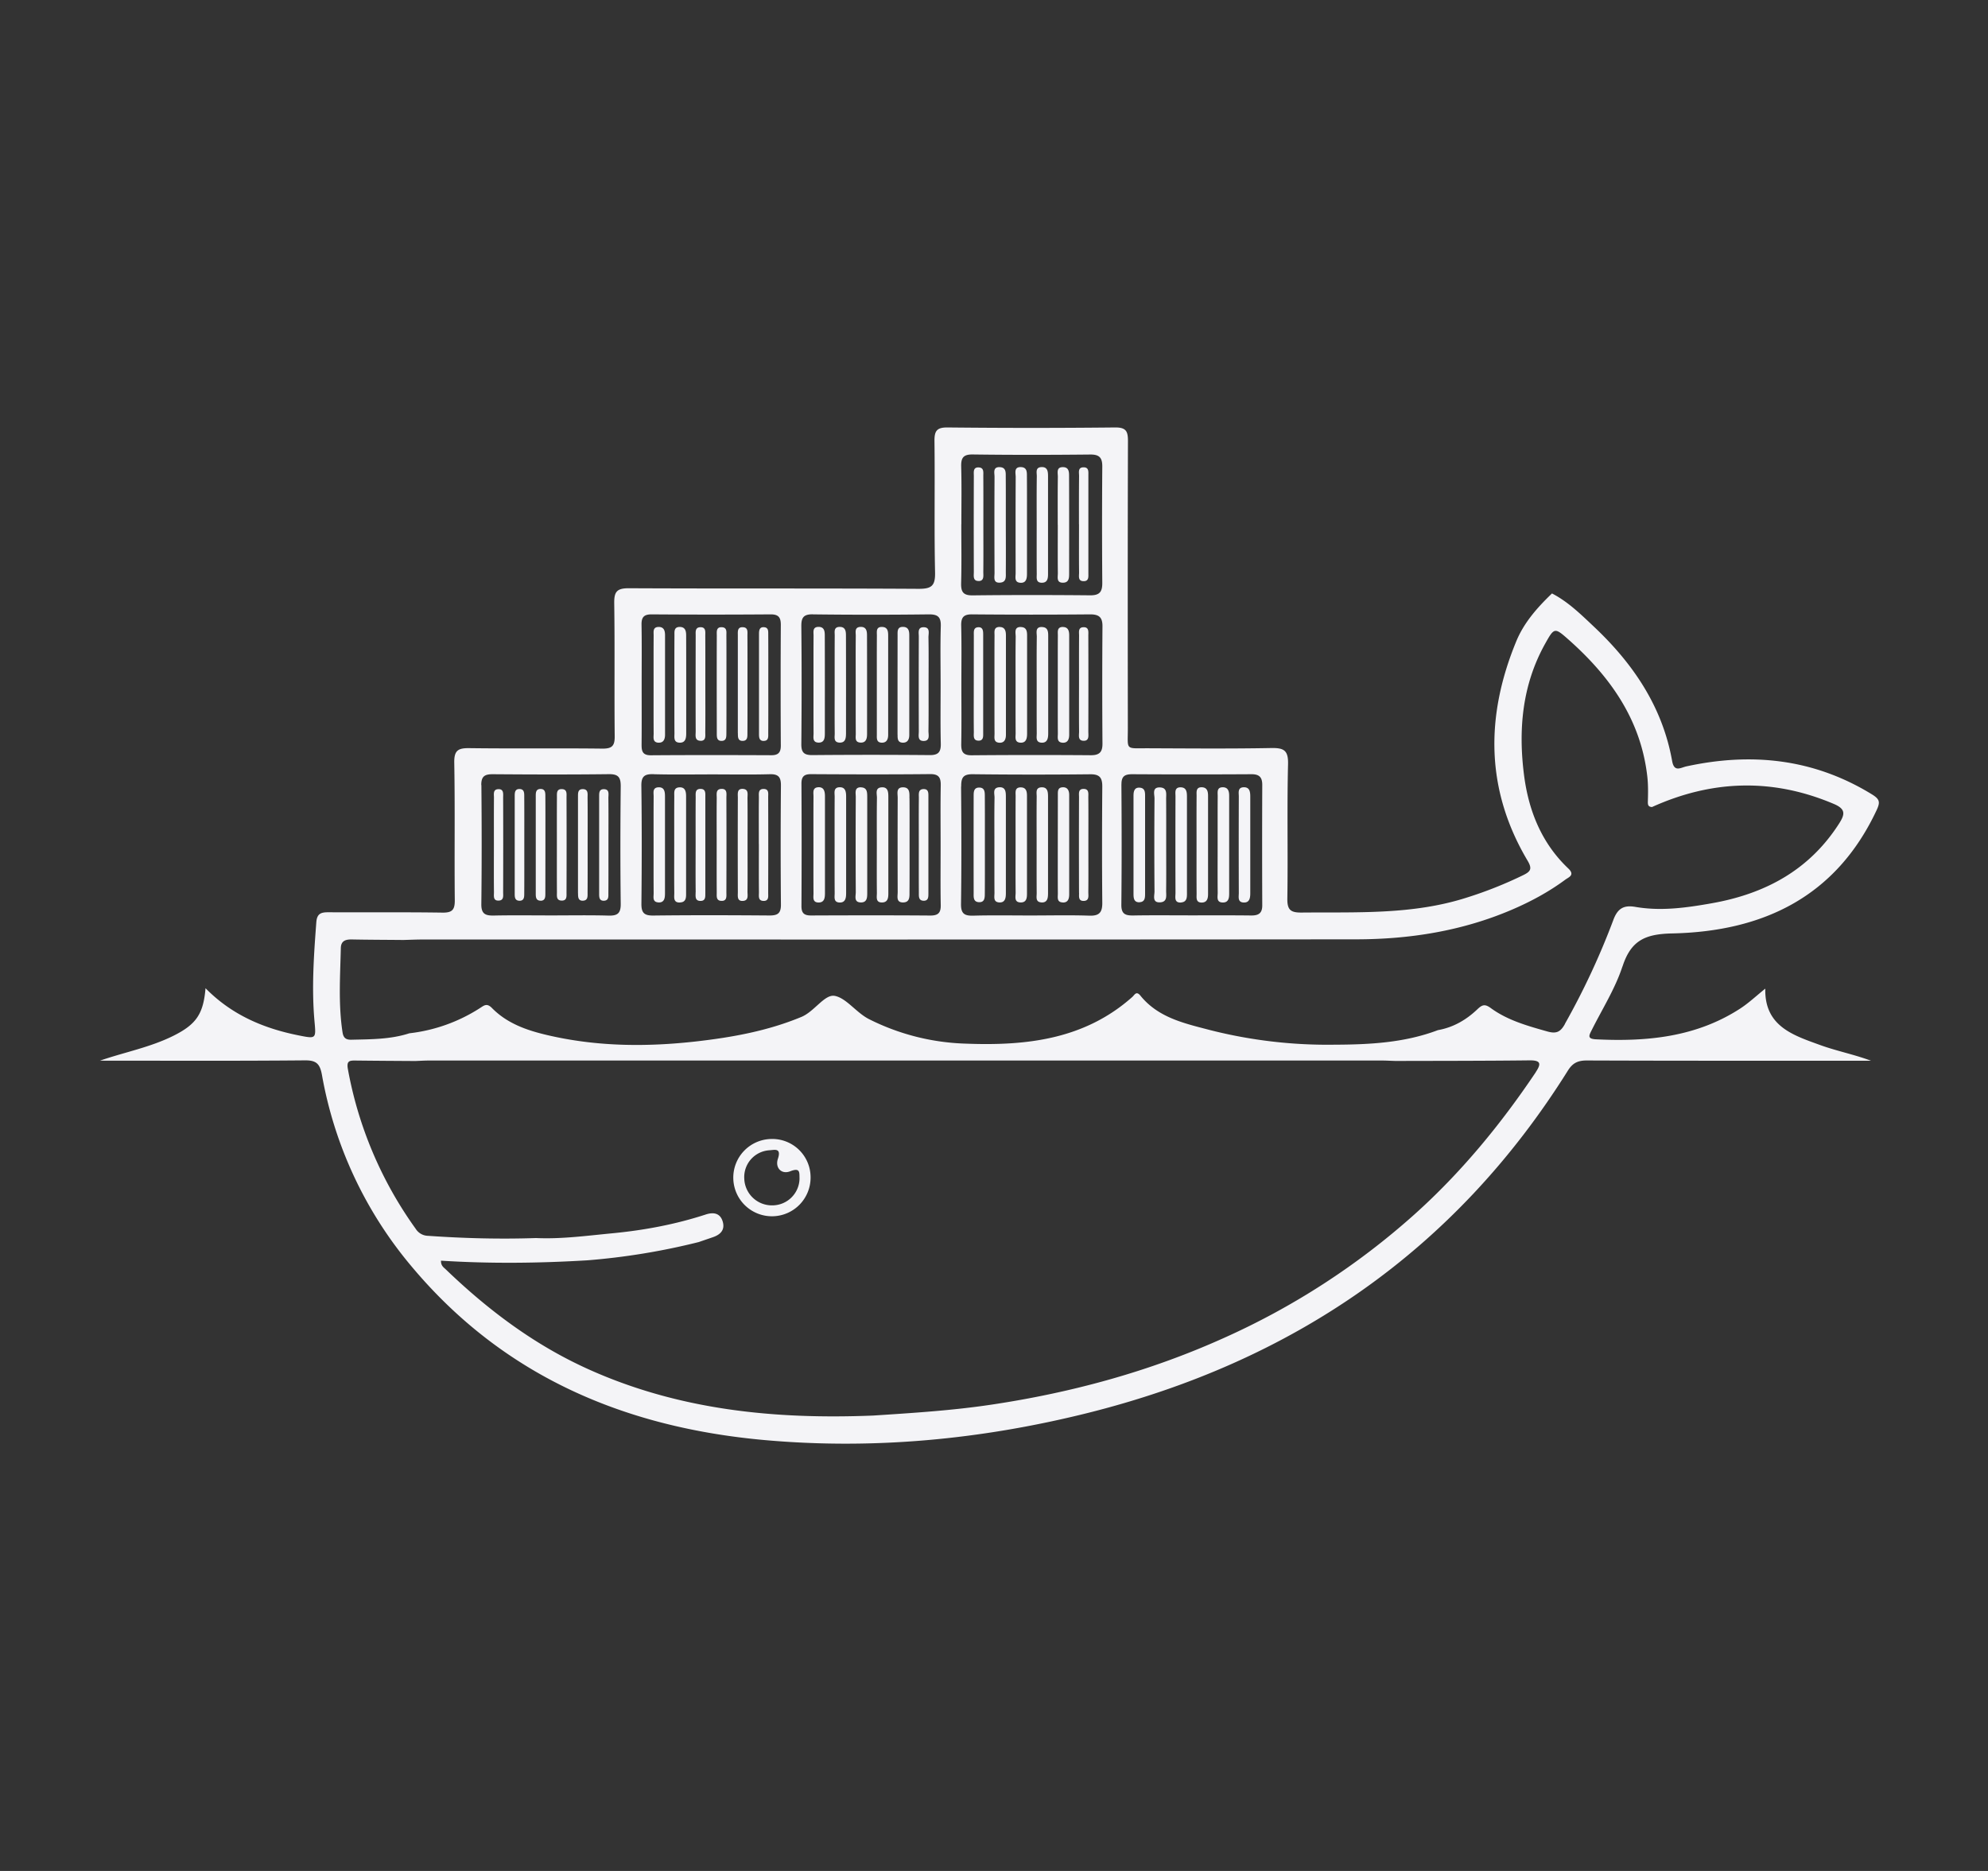 <svg height="32" width="34" xmlns="http://www.w3.org/2000/svg">
    <rect width="100%" height="100%" fill="#333333" stroke="none"/>
    <g fill="#f4f4f7">
        <path d="M16.734 15.43c.115.01.108-.086.109-.162.002-.266.001-.532.001-.798 0-.283.001-.566-.001-.85 0-.068.001-.15-.096-.15s-.095.081-.095.15a452.65 452.65 0 0 0 0 1.648c0 .067-.01.154.083.162zm3.468.005c.107-.009.098-.103.098-.179v-1.624c0-.08-.004-.167-.112-.166-.105.001-.084.091-.084.155-.002.55-.002 1.1 0 1.65 0 .07-.028.175.098.165zm-2.027.001c.092.004.111-.066.111-.14v-1.7c0-.079-.032-.139-.12-.13-.084.008-.073.082-.074.14l-.001.85c0 .275-.001.55.001.824.001.063-.023.151.083.155zm-.712-.001c.093-.002.101-.078.101-.149v-1.674c0-.073-.012-.144-.106-.145-.107-.001-.088.086-.088.15-.002.275-.001.55-.001.824s-.002.55.001.824c.001.069-.033.172.093.17zm-.648-4.579c0-.06-.001-.133-.086-.128s-.074.081-.074.139l-.001.824c0 .275-.002.549.001.824.001.063-.02.155.085.153.084-.002.075-.081.075-.138zm.993 4.579c.109.007.116-.079.116-.16v-1.649c0-.081-.007-.167-.116-.16-.103.007-.077.097-.078.16-.003.275-.001.55-.001.824s-.001.55.001.824c.001.063-.025.153.078.16zm-.801-.989c0 .275-.001.55.001.824.001.063-.025.154.074.164.107.011.121-.072.121-.156v-1.649c0-.079-.002-.17-.112-.164-.122.007-.08.113-.082.181-.005.266-.002.533-.002.799zm3.458.842c0 .065-.016.151.09.149.092-.002.106-.074.106-.147v-1.676c0-.072-.012-.145-.104-.149-.107-.004-.092.081-.092.147-.002.275-.001.55-.001.825 0 .284-.001.567.001.851zm-6.473-2.587c.11.006.115-.081.115-.161 0-.557.001-1.114-.001-1.672 0-.07-.008-.145-.104-.146-.109-.001-.088.085-.088.148-.002.274-.001.549-.001.823 0 .283-.001.566.001.849.001.063-.024.153.079.159zm1.359-.134c0 .06-.002.129.081.135.089.006.119-.054.119-.132v-1.701c0-.07-.008-.144-.104-.147-.105-.003-.096.078-.096.144l-.001.85v.85zm-1.362.898c-.1.009-.075.099-.076.163-.002.275-.001.55-.001.825s-.001.55.001.825c.001.063-.023.154.081.158.108.004.115-.083.115-.163v-1.65c0-.083-.014-.167-.12-.158zm.365-.764c.11.006.114-.081.115-.161 0-.557.001-1.114-.001-1.672 0-.07-.008-.145-.104-.146-.109-.001-.088.085-.088.148-.002.274-.001.549-.001.823 0 .283-.002.566.001.849.001.063-.025.153.079.159zm.642-.136c0 .058-.009.131.077.137.09.006.117-.056.117-.134v-1.697c0-.069-.006-.145-.102-.148-.109-.004-.091.081-.091.145-.002.274-.001.549-.001.823zm-.278.136c.092.004.11-.066.111-.14 0-.566.001-1.132-.001-1.697 0-.071-.012-.144-.108-.142-.109.002-.084.09-.084.152-.003.274-.001.549-.001.823 0 .283-.001.566.001.849.001.063-.024.151.083.155zm2.652-2.897c0 .063-.025.154.075.163.108.01.119-.074.119-.157v-.823c0-.274.001-.549-.001-.823-.001-.075.011-.17-.1-.175-.127-.005-.092.101-.092.168-.003.549-.002 1.097-.001 1.646zm1.243 1.07c0-.063.017-.154-.09-.146-.086.006-.068.086-.068.141-.002.265-.001.53-.001.795 0 .282-.002.564.001.846.001.062-.026.157.076.16s.082-.092.082-.155c.002-.547.002-1.094 0-1.642zm.876 4.557c.096-.004.095-.083.095-.152v-1.65c0-.068.005-.149-.09-.157s-.108.066-.108.139v1.677c0 .071.006.148.103.144zm-1.309-4.708c-.108 0-.087.086-.088.15-.002.274-.001.549-.001.823 0 .283-.001.566.001.849.001.063-.023.151.08.158.09.006.114-.062.114-.137v-1.697c0-.071-.013-.144-.107-.145zm-1.083 0c-.108 0-.087.086-.088.15-.002.274-.001.549-.001.823 0 .283-.001.566.001.849.001.063-.023.151.081.158.09.006.114-.062.114-.137v-1.697c0-.071-.013-.145-.107-.145zm1.357-1.756c0 .274-.002.549.001.823.001.062-.025.154.085.15.085-.003.074-.081.074-.138V8.13c0-.057.011-.134-.075-.137-.111-.004-.083.089-.084.151-.003.274-.002.549-.002.823zm-.991 1.757c-.126-.005-.091.101-.092.169-.004.266-.002.531-.002.797 0 .283-.001.566.001.849.001.064-.024.154.076.163.106.009.12-.075.12-.157v-1.646c0-.076.006-.17-.103-.174zm.361 0c-.126-.005-.091.101-.092.169-.004.266-.002.531-.002.797 0 .283-.001.566.001.849.001.064-.024.154.076.163.106.009.12-.075.12-.157v-1.646c0-.076.006-.17-.103-.174zm.631 4.549c0 .056-.014.135.073.136.106.002.085-.089.085-.151.003-.265.001-.53.001-.795 0-.274.002-.547-.001-.821-.001-.063.019-.153-.088-.149-.087.004-.071.083-.071.138-.002.547-.002 1.094 0 1.642zm-1.717-5.335c.099-.002.078-.096.079-.159.003-.265.001-.53.001-.796 0-.282.001-.565-.001-.847 0-.056.013-.134-.072-.141-.108-.009-.09.082-.09.145-.002.547-.002 1.095 0 1.642 0 .063-.02.157.082.155zm.271-.137c0 .07-.029.175.098.164.109-.009.095-.104.095-.179.002-.266.001-.531 0-.797 0-.274.001-.549-.001-.823-.001-.074.012-.17-.098-.176-.128-.008-.094.098-.094.166-.003.549-.002 1.097 0 1.646zm2.736 5.446c0 .074-.044.196.1.186.125-.009.098-.119.099-.2.003-.257.001-.513.001-.77 0-.265.001-.53-.001-.796-.001-.081.025-.192-.101-.199-.144-.008-.098.114-.098.187-.004.53-.004 1.061 0 1.591zM17.73 8.969c0 .283-.001.566.001.849 0 .064-.018.15.089.149.094-.001.104-.074.104-.146V8.15c0-.078-.003-.167-.114-.161-.107.005-.077.097-.078.158-.004.274-.002.549-.002.823zm.361.009c0 .274-.002.549.001.823.001.07-.03.172.097.165.093-.005.096-.083.096-.153 0-.557.001-1.114-.001-1.671 0-.069-.003-.148-.097-.152-.128-.006-.094.098-.095.166-.004.274-.002.549-.002.823zm-3.738 4.487c-.102.006-.078.097-.078.16-.002.275-.001.55-.001.825s-.001.55.001.825c.001.064-.023.154.078.161.107.007.118-.079.118-.16v-1.65c0-.082-.01-.167-.118-.161zm1.361-.953c0 .062-.024.158.076.161.123.004.088-.105.089-.173.004-.266.002-.533.002-.799s.003-.533-.002-.799c-.001-.068.037-.177-.088-.174-.101.002-.077.097-.077.16-.002.541-.002 1.083 0 1.624zm-4.457 2.923c.109.007.116-.079.116-.16v-1.649c0-.081-.007-.167-.116-.16-.103.007-.077.097-.078.16-.002.275-.001.55-.001.824s-.001.55.001.824c.001.063-.025.153.078.16zm-1.01-.158c0 .058-.004.133.084.129.086-.005.073-.081.074-.137.002-.274.001-.548.001-.822 0-.265.002-.531-.001-.796-.001-.061.026-.155-.082-.153-.084.001-.075.079-.076.136v1.644zm1.384.158c.11-.004.103-.095.103-.172v-1.641c0-.083-.014-.164-.121-.155-.098.008-.08.095-.081.16-.002.274-.001.547-.001.821s-.002.547.001.821c.001.071-.024.172.097.167zm.266-.176c.001.063-.019.153.088.15.086-.002.077-.078.078-.135V13.63c0-.057.01-.133-.075-.137-.107-.005-.089.084-.09.147-.002.265-.001.531-.001.797 0 .274-.002.548.001.822zm-2.011.02c0 .059-.001.132.087.126.085-.005.076-.08.076-.137.002-.266.001-.532.001-.797 0-.274.002-.549-.001-.823-.001-.063.019-.154-.087-.151-.085.002-.076.079-.077.136v1.647zm2.733-.018c0 .064-.017.156.089.148.1-.008.075-.099.076-.162.003-.265.001-.531.001-.796s.002-.531-.001-.797c-.001-.063.024-.154-.077-.161-.106-.007-.088.085-.088.149-.002.54-.002 1.079 0 1.619zm-.362-.814c0 .274-.001.548.001.822 0 .056-.012.133.073.139.107.008.092-.081.092-.144.002-.54.002-1.079 0-1.619 0-.063.02-.156-.085-.152-.102.003-.079.095-.08.158-.003.265-.001.531-.001.797z"/>
        <path d="M27.75 16.528c.145-.445.388-.553.849-.563 1.549-.033 2.799-.622 3.495-2.106.064-.137.058-.188-.078-.272-.993-.61-2.056-.722-3.175-.479-.097.021-.208.106-.243-.092-.165-.926-.665-1.663-1.336-2.296-.223-.21-.442-.427-.719-.57-.249.239-.479.498-.611.819-.528 1.28-.527 2.54.195 3.754.084.141.045.185-.074.244a6.964 6.964 0 0 1-.98.389c-.919.292-1.867.243-2.811.252-.191.002-.248-.046-.245-.242.012-.765-.007-1.531.012-2.295.006-.24-.072-.281-.289-.277-.696.013-1.393.007-2.089.004-.418-.002-.361.047-.362-.349-.002-1.634-.003-3.267.002-4.9.001-.169-.028-.24-.221-.238-.954.01-1.908.01-2.863 0-.188-.002-.227.061-.225.235.009.748-.006 1.496.01 2.244.005.231-.06.282-.284.281-1.651-.01-3.301-.002-4.952-.01-.208-.001-.254.061-.251.258.011.756 0 1.513.008 2.27.002.168-.044.217-.214.215-.756-.009-1.513.002-2.27-.008-.194-.003-.264.038-.26.25.014.782.001 1.565.009 2.347.002.168-.043.219-.214.216-.645-.01-1.289-.002-1.934-.006-.127-.001-.208.011-.22.169-.043.566-.082 1.131-.031 1.698.027.299.029.299-.276.238-.599-.12-1.143-.352-1.588-.806-.037.439-.157.617-.546.812-.4.2-.84.282-1.26.427 1.169 0 2.338.006 3.507-.005.199-.002.256.064.29.248a6.968 6.968 0 0 0 1.53 3.273c1.576 1.885 3.657 2.761 6.048 2.974 1.854.165 3.69-.01 5.495-.458 3.512-.873 6.301-2.77 8.236-5.862.085-.136.177-.174.331-.173 1.53.006 3.061.004 4.591.004h.261c-.289-.108-.584-.165-.863-.266-.462-.168-.959-.32-.944-.967-.154.124-.28.243-.423.337-.756.493-1.601.573-2.474.53-.155-.008-.115-.071-.071-.159.18-.36.401-.708.525-1.087zm-8.57-3.113c-.001-.141.059-.173.185-.173.679.004 1.358.004 2.037 0 .131-.001.186.048.186.181-.003.688-.003 1.375 0 2.063 0 .139-.069.174-.194.172-.335-.004-.671-.002-1.006-.002s-.671-.004-1.006.002c-.133.002-.205-.023-.204-.181.007-.688.006-1.375.001-2.063zm-.325-.693c.001.145-.057.196-.199.195a125.74 125.74 0 0 0-2.037.001c-.16.002-.182-.073-.179-.205.006-.335.002-.67.002-1.005s.005-.671-.003-1.005c-.003-.142.038-.197.188-.195.67.006 1.341.006 2.011 0 .151-.001.218.042.217.203-.005.67-.005 1.341 0 2.011zm-2.413-3.757c0-.327.006-.653-.003-.979-.004-.148.028-.215.196-.213.67.009 1.34.008 2.01.001.16-.002.209.057.207.21-.005.662-.005 1.323 0 1.985.001.153-.045.214-.206.213-.67-.006-1.34-.007-2.01.001-.166.002-.202-.062-.198-.212.009-.335.003-.67.003-1.005zm-.003 4.487c-.001-.15.032-.212.198-.21.67.008 1.34.008 2.009.001.161-.002.207.059.206.211-.005.661-.006 1.322 0 1.984.002.165-.049.229-.221.223-.334-.011-.67-.003-1.005-.003-.326 0-.653-.006-.979.003-.15.004-.213-.031-.211-.198.009-.67.007-1.339.001-2.009zm-2.535-2.944c.66.008 1.321.008 1.981 0 .158-.002.21.048.205.205-.01.334-.003.669-.003 1.003s-.005.669.003 1.003c.003.142-.04.197-.189.196-.669-.006-1.338-.006-2.007 0-.147.001-.191-.048-.189-.193.006-.669.007-1.338 0-2.007-.002-.152.036-.21.2-.208zm2.183 3.967c0 .335-.004.67.002 1.005.003.133-.045.18-.179.179-.679-.005-1.357-.004-2.036-.001-.12.001-.168-.038-.167-.163.004-.696.004-1.392 0-2.088-.001-.121.041-.167.164-.166.679.004 1.357.006 2.036-.001.158-.002.185.069.182.202-.006.344-.002.687-.002 1.031zm-4.94-3.967c.677.005 1.355.005 2.032 0 .138-.001.176.054.175.183-.004.686-.004 1.372 0 2.058.001.12-.042.169-.164.168-.686-.003-1.372-.004-2.058.001-.153.001-.16-.082-.159-.197.003-.334.001-.669.001-1.003 0-.343.004-.686-.002-1.029-.003-.131.038-.182.175-.181zm.033 2.734c.335.009.67.003 1.006.003.327 0 .653.006.98-.003.149-.004.191.051.19.194-.006.679-.006 1.358 0 2.037.001.153-.061.186-.199.185-.662-.005-1.324-.007-1.986.001-.162.002-.203-.054-.201-.208.007-.67.008-1.341-.001-2.011-.002-.167.059-.203.21-.199zm-2.949.186c-.001-.153.061-.187.199-.186.662.005 1.323.007 1.985-.001.163-.002.202.057.201.209-.007.67-.008 1.34 0 2.01.002.165-.059.204-.21.2-.326-.009-.653-.003-.979-.003s-.653-.005-.979.002c-.145.003-.218-.025-.216-.195.008-.679.007-1.358.001-2.036zm18.036 4.909c-.6.894-1.28 1.721-2.082 2.439a12.606 12.606 0 0 1-3.269 2.115c-1.266.569-2.591.929-3.963 1.134-.669.1-1.343.142-2.017.186-1.681.068-3.323-.092-4.879-.795-.919-.415-1.71-1.01-2.432-1.704-.035-.034-.085-.061-.083-.15.835.053 1.669.044 2.502-.006a11.59 11.59 0 0 0 1.905-.312l.242-.083c.13-.044.212-.125.169-.269-.044-.146-.159-.162-.289-.12-.521.17-1.056.27-1.602.322-.433.041-.865.101-1.302.081-.616.021-1.231.005-1.846-.038a.255.255 0 0 1-.21-.118 6.732 6.732 0 0 1-1.162-2.738c-.024-.137.031-.143.129-.142.342.004.685.006 1.027.008.077-.003.154-.008.232-.008h16.297c.077 0 .154.005.232.007.764-.002 1.528-.001 2.292-.01.191-.002.206.054.108.2zm.498-.824c-.076.138-.148.173-.304.128-.34-.096-.679-.19-.967-.401-.101-.073-.146-.055-.23.025-.188.179-.41.308-.672.354-.572.217-1.174.247-1.773.249a8.166 8.166 0 0 1-2.116-.248c-.438-.115-.892-.21-1.2-.592-.07-.086-.1-.009-.138.024-.819.728-1.816.838-2.847.798a3.93 3.93 0 0 1-1.659-.421c-.216-.111-.387-.36-.583-.396-.173-.032-.347.268-.57.36-.577.24-1.184.349-1.798.419-.822.093-1.645.09-2.459-.088-.38-.083-.752-.195-1.035-.483-.09-.092-.137-.042-.212.005a2.82 2.82 0 0 1-1.201.427c-.323.105-.658.102-.992.11-.091.002-.136-.029-.151-.128-.073-.479-.04-.959-.029-1.44.003-.127.085-.149.193-.147.292.006.584.006.876.009.112-.003.223-.008.335-.008 5.32 0 10.64.002 15.96-.003.916-.001 1.811-.142 2.662-.506.325-.139.634-.306.918-.516.056-.041.168-.077.049-.19-.457-.433-.679-.988-.757-1.597-.1-.781-.032-1.544.362-2.249.154-.276.162-.278.394-.073.714.632 1.244 1.373 1.353 2.353.015.136.013.274.009.411-.002.061 0 .101.071.104 1.029-.465 2.063-.497 3.109-.053.208.088.192.179.087.341-.513.799-1.274 1.2-2.18 1.359-.429.076-.864.137-1.302.061-.197-.034-.304.025-.378.23a12.744 12.744 0 0 1-.825 1.769z"/>
        <path d="M8.448 15.258c.001.062-.021.154.088.145.084-.007.069-.086.069-.142.002-.539.002-1.079 0-1.618 0-.063.016-.154-.09-.145-.085.007-.067.087-.067.142-.002.265-.001.531-.001.796 0 .274-.002.548.001.822zm1.077.005c0 .056-.013.134.072.14.107.008.091-.081.092-.145.002-.54.002-1.08 0-1.621 0-.056.013-.134-.072-.14-.107-.008-.091.081-.092.145-.002.266-.001.532-.001.797 0 .274-.001.549.001.823zm-.642.143c.086.002.083-.072.083-.131.002-.274.001-.549.001-.823s.001-.549-.001-.823c0-.058.005-.132-.08-.134-.086-.002-.083.072-.083.131v1.646c0 .058-.005.132.08.134zm5.847-1.94c-.125-.006-.093.1-.094.169-.003.541-.003 1.083 0 1.625 0 .068-.036.174.088.175.109.001.108-.091.108-.169v-1.624c-.001-.077.006-.17-.102-.175zm-5.485 1.94c.085 0 .082-.073.082-.132l.001-.798c0-.283.001-.566-.001-.849 0-.059.004-.133-.082-.133s-.082.073-.082.132v1.646c0 .059-.004.132.082.133zm6.556-1.91c-.105-.001-.085.09-.086.153-.003.266-.001.532-.001.798 0 .274-.001.549.001.823 0 .058-.007.132.078.136.088.004.085-.069.085-.128v-1.647c0-.058.007-.135-.078-.135zm5.12 1.94c.091-.003.101-.079.101-.151v-1.676c0-.073-.017-.144-.109-.144-.106 0-.087.087-.087.152-.002.275-.001.55-.001.825s-.002.55.001.825c.001.069-.031.173.095.169zm-7.859-2.764c.087 0 .077-.077.077-.134.002-.282.001-.564.001-.846s.001-.564-.001-.846c0-.05.004-.11-.066-.118-.088-.01-.092.058-.092.119v1.693c0 .059-.004.133.081.133zm2.492.982c0-.084.011-.191-.114-.188-.118.002-.087.108-.087.177-.002.539-.002 1.078 0 1.617 0 .07-.03.175.09.175.125 0 .111-.107.112-.19.002-.265.001-.53.001-.796s.001-.53-.001-.796zm-2.575.783c0 .274-.002.547.001.821.001.063-.021.153.085.151.087-.002.073-.081.073-.136.002-.547.002-1.094 0-1.641 0-.055.016-.134-.071-.138-.107-.005-.087.086-.088.149-.003.265-.001.53-.001.795zm-.359-1.895c0 .059-.003.132.083.13.085-.002.08-.075.08-.134.002-.274.001-.548.001-.822 0-.283.001-.565-.001-.848 0-.057.014-.133-.071-.14-.108-.009-.092.08-.093.144v1.67zm2.461.924c-.121.006-.082.112-.083.18-.004.266-.002.533-.002.799 0 .275-.002.55.001.825.001.07-.028.173.098.165.091-.006.098-.083.098-.154v-1.65c0-.08-.004-.171-.112-.165zm6.183 1.97c.107.008.119-.077.119-.159v-1.65c0-.081-.008-.167-.116-.162-.103.005-.08.096-.08.159-.002.55-.002 1.1 0 1.65 0 .064-.023.154.077.162zM11.26 12.702c.09.006.114-.062.114-.137v-1.697c0-.071-.013-.144-.107-.145-.108 0-.087.086-.088.15-.002.274-.001.549-.001.823 0 .283-.001.566.001.849.001.063-.023.151.081.158zm.357 0c.107.007.119-.077.119-.159 0-.558.001-1.116-.001-1.674 0-.071-.012-.144-.106-.146-.105-.002-.094.08-.094.146-.002.275-.001.55-.001.824 0 .283-.001.567.001.85 0 .065-.018.153.082.159zm.642-.16c0 .059-.003.132.084.13.085-.002.079-.076.08-.134.002-.283.001-.565.001-.848 0-.274.001-.548-.001-.822 0-.056.014-.133-.072-.14-.107-.009-.092.08-.092.144-.002.557-.001 1.113 0 1.67zm-.282.129c.104.004.084-.09.085-.153.003-.274.001-.548.001-.822s.001-.548-.001-.822c0-.064.016-.153-.091-.146-.085.006-.073.082-.073.139-.001.548-.002 1.096 0 1.644 0 .063-.021.155.079.159zm1.886 7.459a.655.655 0 0 0-.684-.649.661.661 0 1 0 .684.649zm-.648.486a.473.473 0 0 1-.486-.457.459.459 0 0 1 .426-.485c.089-.005.213-.048.149.146-.051.153.061.272.211.213.176-.069.155.024.159.127a.466.466 0 0 1-.459.456z"/>
    </g>
</svg>
